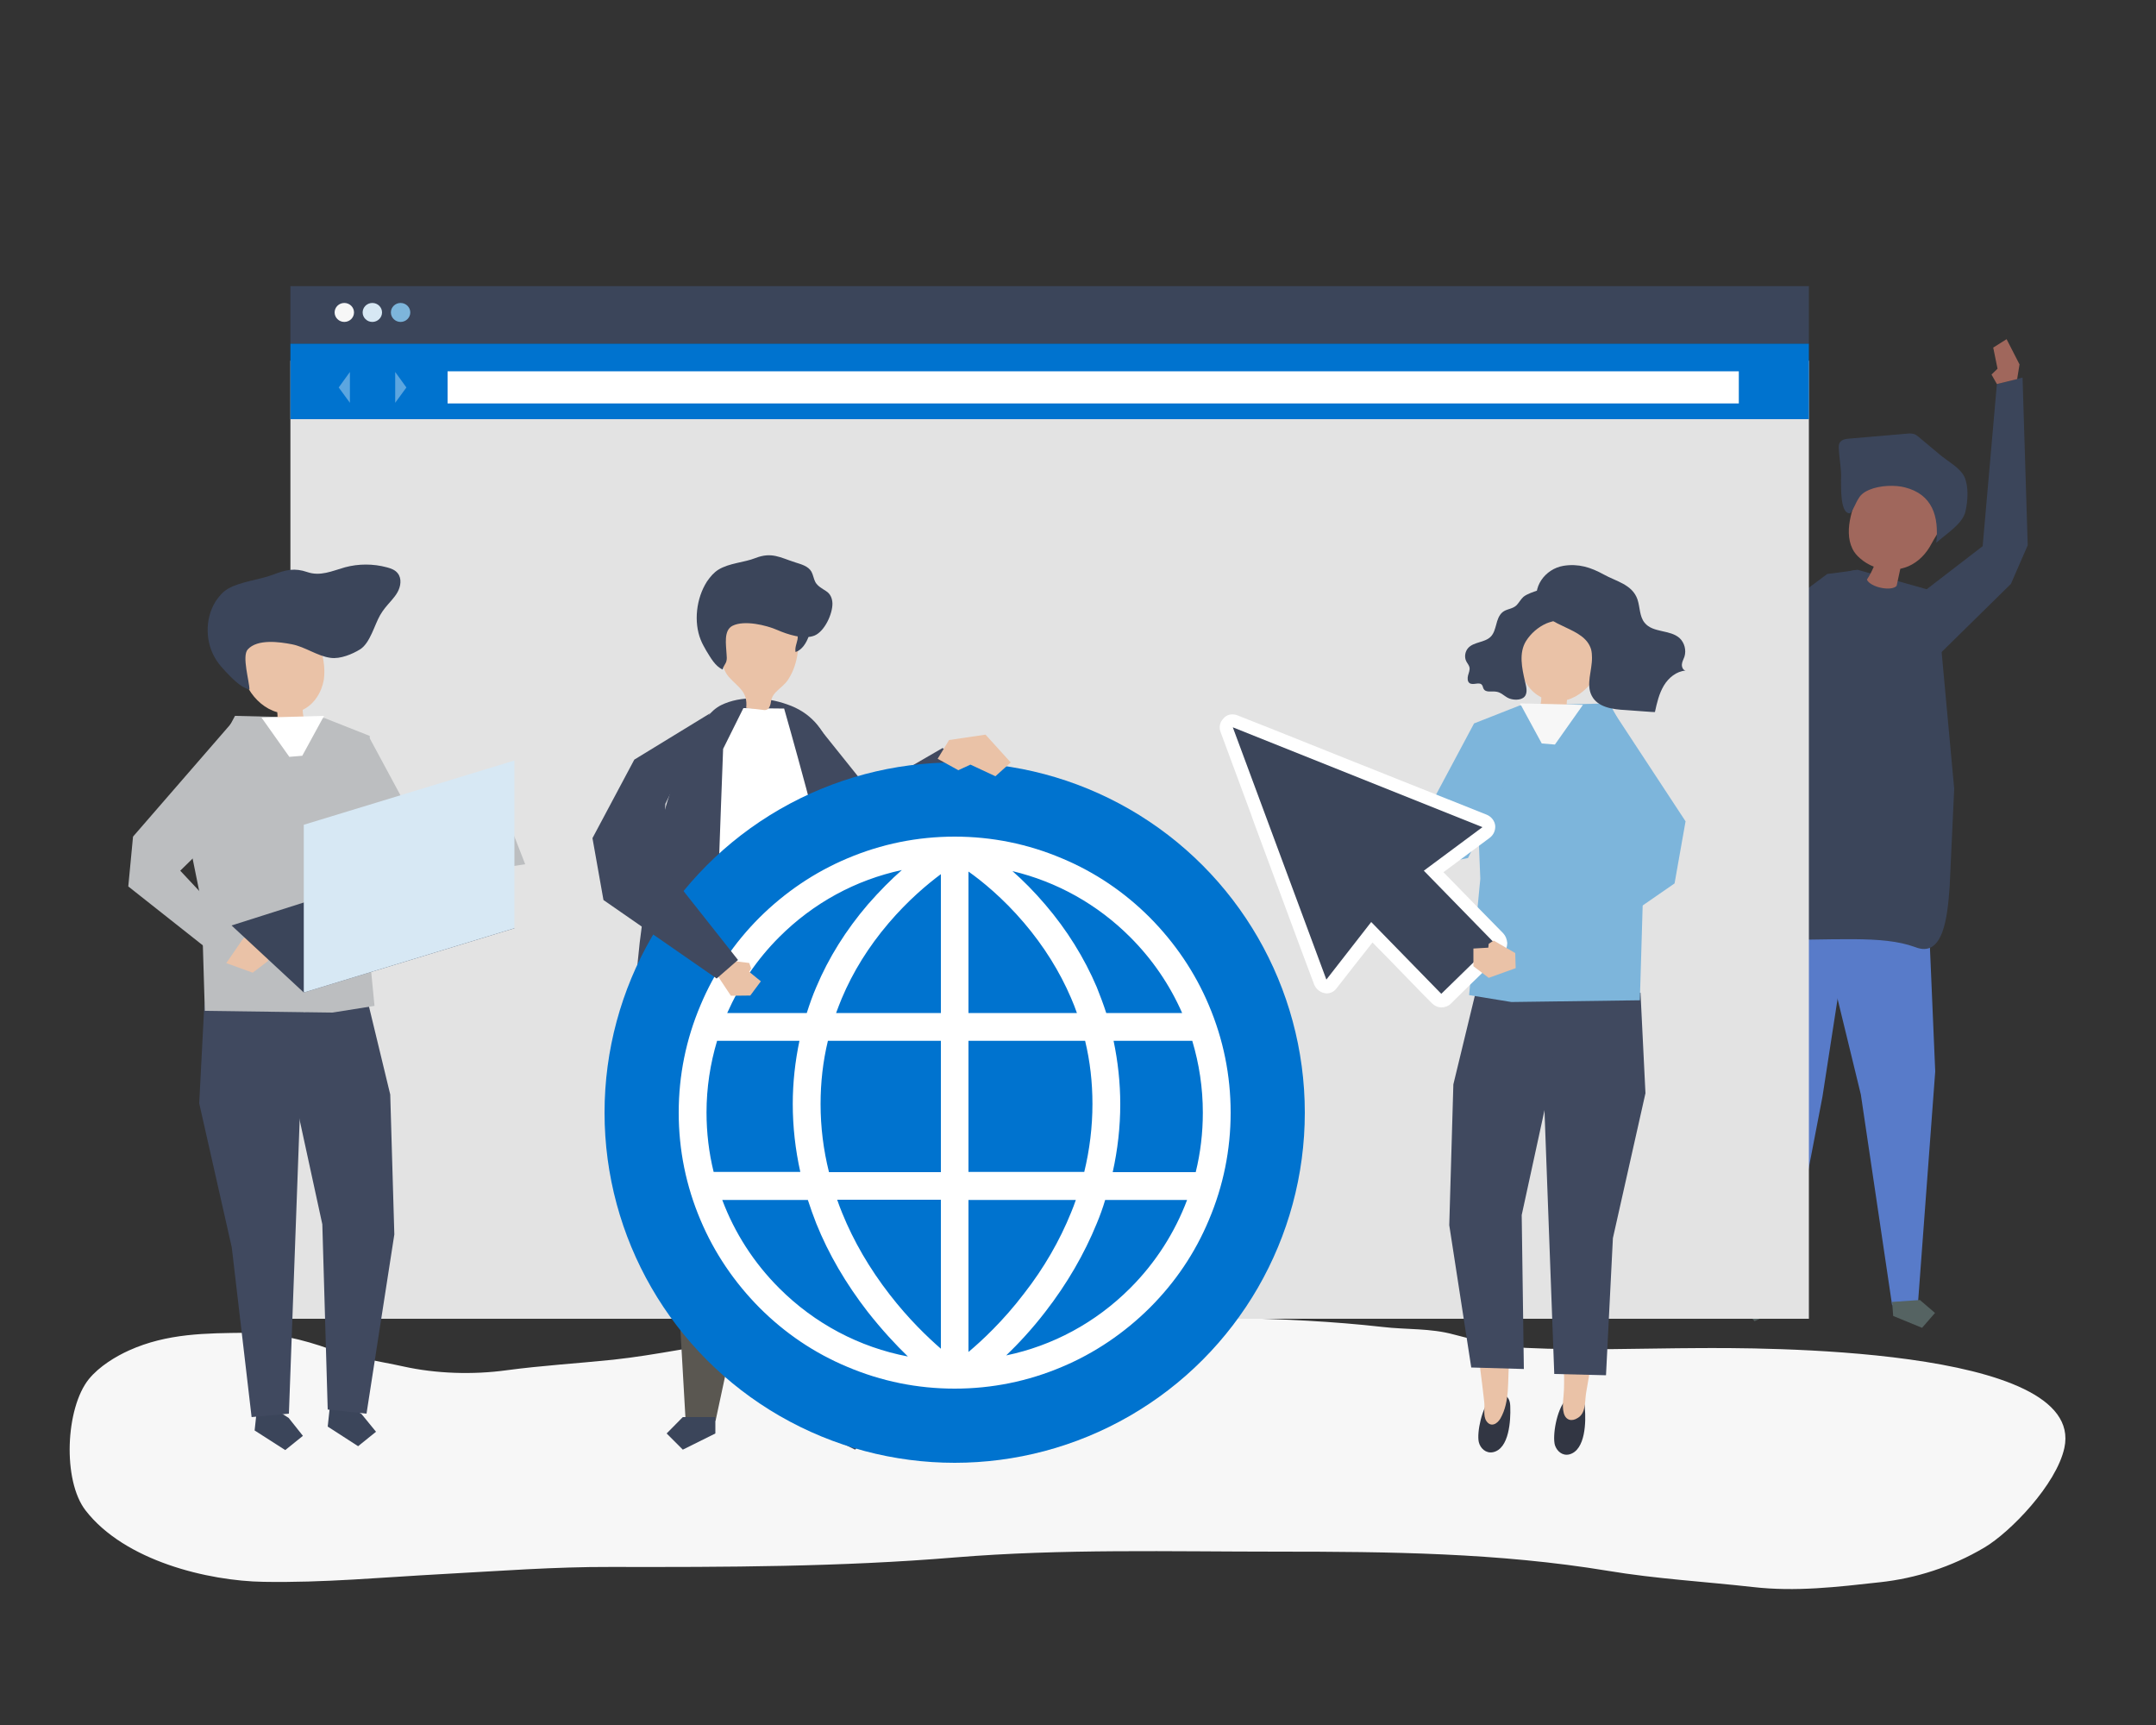 <?xml version="1.0" encoding="utf-8"?>
<!-- Generator: Adobe Illustrator 24.3.0, SVG Export Plug-In . SVG Version: 6.00 Build 0)  -->
<svg version="1.1" id="Layer_1" xmlns="http://www.w3.org/2000/svg" xmlns:xlink="http://www.w3.org/1999/xlink" x="0px" y="0px"
	 viewBox="0 0 1000 800" style="enable-background:new 0 0 1000 800;" xml:space="preserve">
<rect x="0" y="0" width="1000" height="800" fill="#333333" stroke="none"/>
<style type="text/css">
	.st0{fill:#F7F7F7;}
	.st1{fill:#587BC9;}
	.st2{fill:#556362;}
	.st3{fill:#3B455A;}
	.st4{fill:#A0675C;}
	.st5{fill:#E3E3E3;}
	.st6{fill:#0073CF;}
	.st7{fill:#FFFFFF;}
	.st8{fill:#D7E8F4;}
	.st9{fill:#7DB5DB;}
	.st10{opacity:0.36;}
	.st11{fill:#40495F;}
	.st12{fill:#BCBEC0;}
	.st13{fill:#EAC2A7;}
	.st14{fill:#5A5751;}
	.st15{fill:#323643;}
</style>
<g id="Shadow">
	<g>
		<path class="st0" d="M457,611c-27.1,0.1-54.2,0.9-81.3,4.6c-10.2,1.4-20.2,4.5-30.4,5.7c-20.4,2.5-40.5,7.1-61,9.3
			c-16.5,1.7-33.1,2.7-49.5,4.9c-15.4,2.1-32.5,1.6-47.8-1.8c-11.3-2.5-22.7-3.9-33.9-8c-12.5-4.5-26-7.7-39-7.6
			c-18.5,0.2-36.6,0.2-54.3,8.2c-6.2,2.8-13.8,7.4-18.6,13.3c-10.8,13.4-12.3,47-1.5,60.9c18.2,23.5,57,32.7,82.5,33.1
			c27.9,0.5,55.1-2.1,83.1-3.6c26-1.4,51.9-3.4,78-3.3c53.2,0.1,106.4,0,159.5-4.4c49.9-4.1,99.9-2.7,149.9-2.7
			c51.3,0,102.2,0.5,153.1,8.9c22.2,3.7,44.8,5,67.1,7.5c20,2.3,39.1,0,59-2.2c16.7-1.8,33.3-7.1,48.5-16.1
			c12-7.1,33.4-29.2,37.1-46.2c10.3-47.6-145.5-46.4-169.4-46.3c-26.8,0.1-53.7,1.2-80.5-0.1c-11.2-0.5-22.3-3.3-33.3-6.2
			c-10.9-3-22-2.2-33-3.5c-46.2-5.2-92.6-4.4-139-4.4C487.2,611.1,472.1,611,457,611z"/>
	</g>
</g>
<g>
	<g>
		<polygon class="st1" points="894.9,433.7 897.6,496.9 889.6,604.4 877.6,605.3 863.1,507.6 843,425 		"/>
		<polygon class="st2" points="878.1,610.3 891.5,615.8 897.5,608.9 890.5,602.9 877.6,603.8 		"/>
	</g>
	<g>
		<polygon class="st1" points="810.2,411.3 807.6,459.1 815.4,601.2 827.4,601.8 845.3,508.6 861.1,406.4 		"/>
		<polygon class="st2" points="827,606.8 813.8,612.7 807.6,605.9 814.4,599.7 827.4,600.4 		"/>
	</g>
	<g>
		<path class="st3" d="M898,274.5l-36.2-10.2c0,0-20.9-1.3-43,45c-12.3,25.8-21.9,68-28,100.5c0.1,4.8,1.7,26,23.7,26.1
			c37.7,0.3,58.2-2.3,73.7,3.3c13.1,5.3,15.1-13.7,16.1-28.2l2.1-45.2L898,274.5z"/>
	</g>
	<g>
		<path class="st4" d="M898.6,227.5c-8.9-3.6-18.2-7.1-27.8-6.8c-2.1,0.1-4.4,0.4-5.8,2c-0.5,0.6-0.9,1.4-1.2,2.1
			c-3.8,8.3-9,20.7-4.6,29.7c0.8,1.7,2.1,3.2,3.5,4.4c1.9,1.7,4.1,3,6.4,3.9c-0.9,2.1-1.9,4.1-3.2,6c1.6,3.6,11.4,5.6,13.8,2.9
			c0.6-2.6,1.1-5.3,1.7-7.9c1.3-0.3,2.6-0.7,3.8-1.2c4.7-2.1,8.2-5.8,10.6-10.3c2.6-4.9,6-9.3,8.5-14.3c0.9-1.8,1.7-3.9,1-5.8
			c-0.8-2-3-3-5-3.9C899.8,227.9,899.2,227.7,898.6,227.5z"/>
		<path class="st3" d="M866.9,227.2c5.1-2.2,12.2-2.3,16.5-1.2c12.9,3.2,16,13.5,14.7,25.7c4.4-4,12.1-8.6,13.5-14.4
			c1.1-4.8,1.6-11.4-0.4-16c-1.9-4.3-8-7.5-11.4-10.4c-3.3-2.7-6.5-5.5-9.8-8.2c-0.7-0.6-1.4-1.1-2.2-1.4c-1-0.3-2.1-0.3-3.1-0.2
			c-8.9,0.8-17.8,1.5-26.8,2.3c-1.7,0.1-3.7,0.4-4.6,1.9c-0.5,0.9-0.5,2-0.4,3.1c0.2,4.6,1.3,9.4,1,14c0.1,2.7-0.6,16.3,4.3,15.6
			c1.7-2,2.4-4.7,3.9-6.9C863.1,229.3,864.8,228.1,866.9,227.2z"/>
	</g>
	<polygon class="st3" points="861.8,264.3 847.5,266.2 789,309.8 783.1,326.5 800.2,369.8 809.1,356.5 803.9,325.8 821.8,317.2 
		851.2,272.9 	"/>
	<polygon class="st3" points="889.7,276.3 919.6,253.3 926.2,178.1 938.1,175.1 940.5,252.9 932.7,270.8 897.7,305.2 	"/>
	<polygon class="st4" points="935.6,175.8 936.7,169 930.7,157.3 924.5,161.2 926.5,171 923.7,173.7 926.2,178.1 	"/>
</g>
<rect x="134.7" y="167.3" class="st5" width="704.3" height="444.3"/>
<rect x="134.7" y="132.7" class="st3" width="704.3" height="26.7"/>
<rect x="134.7" y="159.4" class="st6" width="704.3" height="35"/>
<rect x="207.6" y="172.2" class="st7" width="598.9" height="14.9"/>
<g>
	<path class="st0" d="M164.2,144.9c0,2.4-2,4.4-4.5,4.4c-2.5,0-4.5-2-4.5-4.4s2-4.4,4.5-4.4C162.2,140.5,164.2,142.5,164.2,144.9z"
		/>
	<path class="st8" d="M177.2,144.9c0,2.4-2,4.4-4.5,4.4c-2.5,0-4.5-2-4.5-4.4s2-4.4,4.5-4.4C175.2,140.5,177.2,142.5,177.2,144.9z"
		/>
	<path class="st9" d="M190.3,144.9c0,2.4-2,4.4-4.5,4.4s-4.5-2-4.5-4.4s2-4.4,4.5-4.4C188.3,140.5,190.3,142.5,190.3,144.9z"/>
</g>
<g class="st10">
	<polygon class="st7" points="183.3,172.5 183.3,186.8 188.5,179.7 	"/>
	<polygon class="st7" points="162.3,186.8 162.3,172.5 157.1,179.7 	"/>
</g>
<g>
	<g id="XMLID_295_">
		<polygon class="st3" points="118.9,656 118.1,663.4 132.3,672.5 140.5,665.9 133.9,657.6 119.8,648.5 		"/>
		<polygon class="st3" points="152.8,654.2 152,661.6 166.1,670.7 174.4,664 167.7,655.8 153.6,646.7 		"/>
		<g id="XMLID_297_">
			<g id="XMLID_306_">
				<polygon class="st11" points="92.4,511.7 107.5,578.5 116.7,657.2 134,655.6 141,464.5 94.8,465.4 				"/>
			</g>
			<g id="XMLID_304_">
				<g id="XMLID_305_">
					<polygon class="st11" points="181,507.6 182.9,572.5 170,655.6 152,653.7 149.5,567.8 136.7,508.9 132.4,470.3 170.9,465.8 
											"/>
				</g>
			</g>
			<g id="XMLID_303_">
				<polygon class="st12" points="150.5,333 109,332 85,376.8 93.5,418.7 95,468.8 154.2,469.6 173.7,466.5 168.5,412.9 
					171.5,341.3 				"/>
			</g>
			<g id="XMLID_302_">
				<polygon class="st13" points="105,439.6 104.8,446.6 117.2,451.1 124.3,445.7 124.3,437.6 117.4,437.2 117.2,435.4 114.9,434 
									"/>
			</g>
			<g id="XMLID_301_">
				<polygon class="st12" points="107.6,335.1 61.7,388 59.5,411.1 104.8,446.9 112.9,435.1 83.6,403.8 112,376 				"/>
			</g>
			<g id="XMLID_300_">
				<polygon class="st12" points="152,360.1 173.6,403.3 196.9,408 243.6,400.8 237.9,386.2 195.1,386.2 170.9,341.3 				"/>
			</g>
			<g id="XMLID_298_">
				<g id="XMLID_299_">
					<path class="st13" d="M147.9,298.2c-6.3-18.2-30.3-11.4-35.2,4.8c-3.2,10.6,4.9,24.3,15.9,27.3c0,0.4,0.1,0.8,0.1,1.1
						c0,1.7,0.2,3.4,0.5,5.1c0.1,0.6,9.7-1.2,10.7-1.4c0.4-0.1,0.8-0.2,1-0.5c0.4-0.6-0.2-2.4-0.3-3c-0.1-0.8-0.2-1.6-0.2-2.4
						c5.4-2.6,8.8-8.2,9.8-14C151,309.6,149.8,303.7,147.9,298.2z"/>
				</g>
			</g>
		</g>
		<g id="XMLID_296_">
			<polygon class="st7" points="121.3,332.8 134.2,351 140.2,350.5 150.3,332 			"/>
		</g>
		<path class="st3" d="M176.3,285.3c0.7-1.2,1.5-2.4,2.4-3.5c1.9-2.4,4.2-4.5,5.7-7.2c1.5-2.7,2-6.3,0.1-8.7
			c-1.2-1.6-3.2-2.3-5.1-2.8c-6.3-1.7-13.1-1.7-19.4,0c-6,1.7-11.4,4.3-17.5,2.2c-5.8-2-9.9-1.1-15.8,1.2
			c-6.4,2.4-15.1,3.2-20.9,6.5c-2.4,1.4-4.3,3.6-5.8,5.9c-5.1,8.2-4.9,19.4,0.5,27.5c1.2,1.8,2.6,3.4,4.1,5
			c3.1,3.2,6.8,7.3,11.1,8.4c0-3.8-3.6-15.5-0.8-18.6c4.5-5,14.8-3.5,20.5-2.4c6.2,1.2,11.8,5.5,18,6.3c4.4,0.6,10-1.7,13.7-4
			C171.7,298.1,173.7,289.8,176.3,285.3z"/>
	</g>
	<g>
		<polygon class="st3" points="140.9,460.3 107.4,429.2 202.1,399.1 238.6,430.5 		"/>
		<polygon class="st8" points="140.9,460.3 238.6,430.5 238.6,352.7 140.9,382.5 		"/>
	</g>
</g>
<g>
	<polygon class="st11" points="377.4,334.4 403.2,366.6 437.2,346.9 450.3,357.5 423.4,391.5 401.7,409.1 370.4,368.9 	"/>
	<g>
		<g>
			<g>
				<polygon class="st14" points="404.5,438.6 405.6,534.9 395.4,658.9 381.4,658.9 364.7,544.5 345.6,429.9 				"/>
				<polygon class="st3" points="381.5,664.8 396.6,672.3 404.1,664.8 396.6,657.2 381.5,657.2 				"/>
			</g>
			<g>
				<polygon class="st14" points="308.8,438.6 308.6,494.3 318,658.9 331.9,658.9 355.3,549.7 367.7,429.9 				"/>
				<polygon class="st3" points="331.8,664.8 316.7,672.3 309.2,664.8 316.7,657.2 331.8,657.2 				"/>
			</g>
		</g>
		<path class="st11" d="M294.3,472.1c-0.3,8.8-0.1,20.7,3.6,21.1c0.7,0.1,1.4-0.2,2-0.5c6.5-3.1,11.1-7.6,17.5-10.6
			c6.7-3.2,14.3-4.9,21.7-6c11.1-1.8,22.3-2.8,33.5-2.9c9.6-0.1,19.5,4.3,28.6,6.7c3.5,0.9,6.3,3.5,9.2,5.5c4.3,2.9,6.2,4.1,5.6-1.9
			c-1-9.8-1.9-19.6-3.1-29.4c-2.4-19.5-5.7-39-11.2-57.9c-2.1-7.2-4.6-14.3-7-21.5c-3-8.7-6-17.3-8.9-26
			c-3.7-10.8-9.9-18.4-20.9-22.1c-9.4-3.3-21.2-4.1-30.4,0.4c-10.2,5.1-15.1,22.3-20,31.5c-4.3,8.1-9.8,30.1-11.5,38.8
			c-2,10.5-3.8,20.9-5.2,31.3c-1.6,11.5-2.7,23-3,34.5C294.7,464.4,294.5,467.9,294.3,472.1z"/>
		<path class="st7" d="M344.8,328.4l18.9,0.2c0,0,20.2,70.7,21,82.9c0.7,12,5.8,60.5,5.8,60.5s-20.9,0.5-45,3.4
			c-23.5,5-25.5,2.1-25.5,2.1s12.7-51,13.1-65.7c0.4-15,2.3-64.5,2.3-64.5L344.8,328.4z"/>
		<g>
			<path class="st13" d="M356.2,328.8c-0.2,0.2-0.5,0.3-0.8,0.4c-0.6,0.2-1.2,0.1-1.8,0c-2.5-0.3-5-0.6-7.5-0.9
				c0.8-7.6-3.6-9.4-8-14.3c-4.4-5-3.1-11.7-2.8-17.8c0.1-1.7,0.2-3.4,0.9-5c1.3-2.7,4.2-4.2,7-5.1c7.3-2.3,15.6-1.7,22,2.4
				c1.7,1.1,3.3,2.5,4.2,4.3c1.4,2.8,1.1,6.1,0.7,9.2c-0.6,4.8-2,9.4-4.7,13.4c-2.5,3.7-7.3,5.5-7.8,10
				C357.4,326.8,357,328.1,356.2,328.8z"/>
			<g>
				<path class="st3" d="M369.9,296.6c-0.4,1.9-1.3,3.9-0.9,5.8c3-1,5-4.2,6.1-7.3c0.5-1.4,0.8-3,0.7-4.5c-0.1-1.5-0.8-3-2-3.9
					c-1.7-1.2-4.7-0.7-5.2,1.4C368.2,290.3,370.5,293.7,369.9,296.6z"/>
				<path class="st3" d="M386.1,279.8c-0.1-2.3-0.9-4.4-3-5.7c-1.8-1.2-3.8-2.2-4.9-4.1c-0.8-1.5-1-3.3-1.8-4.8
					c-1.5-2.7-4.8-3.5-7.6-4.4c-7.1-2.3-10.9-4.9-18.4-2c-5.3,2.1-12.2,2.3-17.2,5.4c-2.1,1.3-3.8,3.3-5.3,5.5
					c-5,7.8-6.2,18.8-2.9,27c0.7,1.8,1.7,3.5,2.6,5.1c2,3.2,4.1,7.2,7.6,8.7c0.2-1.5,1.3-2.4,1.7-3.8c0.3-1.1,0.2-2.2,0.1-3.3
					c-0.2-4.3-1.5-11.1,2.8-13.2c5.4-2.7,15.6-0.3,20.8,2c4.6,2,12.4,4.6,17.3,2.5C382.5,292.7,386.2,284.7,386.1,279.8z"/>
			</g>
		</g>
	</g>
</g>
<circle id="XMLID_294_" class="st6" cx="442.8" cy="516" r="162.4"/>
<path id="XMLID_280_" class="st7" d="M560.7,466.2c-6.4-15.2-15.7-28.9-27.4-40.7c-11.8-11.8-25.4-21-40.7-27.4
	c-15.8-6.7-32.5-10.1-49.8-10.1s-34,3.4-49.8,10.1c-15.2,6.4-28.9,15.7-40.7,27.4c-11.8,11.8-21,25.4-27.4,40.7
	c-6.7,15.8-10.1,32.5-10.1,49.8s3.4,34,10.1,49.8c6.4,15.2,15.7,28.9,27.4,40.7c11.8,11.8,25.4,21,40.7,27.4
	c15.8,6.7,32.5,10.1,49.8,10.1s34-3.4,49.8-10.1c15.2-6.4,28.9-15.7,40.7-27.4c11.8-11.8,21-25.4,27.4-40.7
	c6.7-15.8,10.1-32.5,10.1-49.8C570.8,498.7,567.4,482,560.7,466.2z M380.6,512c0-10,1.1-19.8,3.4-29.3h52.4v60.9h-51.9
	C381.9,533.2,380.6,522.7,380.6,512z M474.9,427.9c9.2,10.8,16.6,22.6,21.9,35c1,2.3,1.9,4.6,2.7,6.9h-50.3v-65.6
	C455.3,408.5,465.1,416.4,474.9,427.9z M436.4,405.4v64.4h-48.6c0.8-2.2,1.7-4.5,2.6-6.7c5.2-12.4,12.5-24.1,21.7-34.9
	C421.1,417.6,430.2,410,436.4,405.4z M436.4,556.4v69.1c-6.1-5.3-15-13.8-23.8-25.2c-9.3-12-16.7-24.7-22-37.8c-0.8-2-1.6-4-2.3-6.1
	H436.4z M449.2,627v-70.5h49.8c-0.7,2-1.4,3.9-2.2,5.8c-5.3,13.1-12.6,25.8-21.9,37.7C465.3,612.6,455.4,621.8,449.2,627z
	 M449.2,543.6v-60.9h54.1c2.3,9.5,3.4,19.3,3.4,29.3c0,10.6-1.3,21.2-3.8,31.5H449.2z M516.5,482.7H553c3.2,10.7,4.9,21.8,4.9,33.3
	c0,9.4-1.1,18.7-3.3,27.6h-38.5c2.3-10.4,3.5-20.9,3.5-31.5C519.6,502.1,518.5,492.2,516.5,482.7z M524.2,434.6
	c10.3,10.3,18.4,22.2,24.1,35.2h-35.2c-1.3-4-2.8-8-4.4-12c-5.8-13.6-13.8-26.5-23.9-38.3c-5.2-6.1-10.4-11.3-15.2-15.5
	C490.1,408.9,508.9,419.3,524.2,434.6z M361.4,434.6c15.9-15.9,35.5-26.5,56.9-31.1c-4.9,4.3-10.3,9.7-15.8,16
	c-10.1,11.8-18.2,24.7-23.9,38.3c-1.7,3.9-3.1,7.9-4.4,12h-36.9C343,456.9,351.1,444.9,361.4,434.6z M332.6,482.7h38.2
	c-2,9.5-3.1,19.3-3.1,29.3c0,10.6,1.2,21.2,3.5,31.5H331c-2.2-8.9-3.3-18.2-3.3-27.6C327.7,504.5,329.4,493.4,332.6,482.7z
	 M361.4,597.4c-11.8-11.8-20.7-25.7-26.4-40.9h39.7c1.2,3.7,2.5,7.3,3.9,10.9c5.7,14.2,13.8,28,23.8,40.9
	c6.6,8.4,13.1,15.4,18.7,20.8C398.6,624.8,377.9,613.9,361.4,597.4z M524.2,597.4c-16,16-35.9,26.7-57.5,31.2
	c5.5-5.3,11.9-12.1,18.2-20.3c10-12.9,18-26.7,23.8-40.9c1.5-3.6,2.8-7.2,3.9-10.9h38C544.9,571.6,536,585.6,524.2,597.4z"/>
<polygon class="st13" points="440.2,343.2 457.1,340.7 468.8,353.6 461.7,360 450.1,354.6 444.5,357.2 434.9,351.9 "/>
<g>
	<g id="XMLID_259_">
		<g id="XMLID_261_">
			<g id="XMLID_276_">
				<g id="XMLID_278_">
					<path class="st15" d="M726.2,649.2c1.3-1.4,2.8-2.2,4.5-1.9c1.6,0.3,3.1,1.4,3.8,2.8c0.5,1,0.6,2.1,0.6,3.2
						c0.5,5.7,0.4,19.2-7.2,21.2c-3.2,0.8-5.8-1.5-6.7-4.3C720,666,721.9,654,726.2,649.2z"/>
				</g>
				<g id="XMLID_277_">
					<path class="st13" d="M723.5,563.2l0.4,34.8c-0.5,15.5,2,31,1.5,46.5c-0.1,3.6-1,7.3-0.1,10.8c0.9,3.4,3.7,4.1,6.5,2.3
						c3.9-2.3,3.2-7.8,3.9-11.8c1.8-10.9,3.8-21.8,5.7-32.8c0.9-5.4-1-12.9-0.6-18.3c0,0,5.6-29.2,5.6-29.2L723.5,563.2z"/>
				</g>
			</g>
			<g id="XMLID_275_">
				<polygon class="st11" points="763.2,507 748.1,574.2 744.9,637.8 720.9,637.2 714.3,459.5 760.9,460.4 				"/>
			</g>
			<g id="XMLID_270_">
				<g id="XMLID_272_">
					<g id="XMLID_274_">
						<path class="st15" d="M691.8,648c1.3-1.3,2.9-2,4.6-1.7c1.6,0.4,3,1.5,3.6,3.1c0.4,1,0.5,2.2,0.5,3.3
							c0.2,5.7-0.4,19.3-8.1,20.8c-3.2,0.6-5.8-1.8-6.5-4.7C684.9,664.4,687.3,652.5,691.8,648z"/>
					</g>
					<g id="XMLID_273_">
						<path class="st13" d="M704.5,568.1l-2,34.7c-0.2,9.7-1.5,19.2-2.5,28.8c-0.9,8.9,0.5,18.2-4.1,26.3c-1.5,2.5-4.4,4.2-6.5,1.1
							c-1.6-2.4-0.6-6.3-1-9c-1.2-11-2.8-22-4.1-33c-0.6-5.4,1.6-12.8,1.4-18.2c0,0-4.2-29.4-4.2-29.4L704.5,568.1z"/>
					</g>
				</g>
				<g id="XMLID_271_">
					<polygon class="st11" points="674.1,502.9 672.2,568.2 682.4,634.2 706.8,634.9 705.8,563.5 718.7,504.2 723,465.4 
						684.3,460.8 					"/>
				</g>
			</g>
			<g id="XMLID_269_">
				<polygon class="st9" points="704.8,327.2 746.5,326.2 770.7,371.2 762.1,413.4 760.6,463.9 701,464.7 681.4,461.5 686.6,407.6 
					683.7,335.5 				"/>
			</g>
			<g id="XMLID_268_">
				<polygon class="st9" points="747.9,329.3 781.8,380.9 776.7,409.7 724.2,446 714.3,437.4 749.4,393 748.1,365 				"/>
			</g>
			<g id="XMLID_267_">
				<polygon class="st9" points="702.7,354.5 680.9,397.9 657.5,402.6 599.1,377.1 609.1,365.7 662.4,375.4 683.7,335.5 				"/>
			</g>
			<g id="XMLID_262_">
				<g id="XMLID_266_">
					<path class="st13" d="M707.4,292.2c6.3-18.3,30.5-11.4,35.4,4.9c3.2,10.6-5,24.4-16,27.5c0,0.4-0.1,0.8-0.1,1.1
						c0,1.7-0.2,3.4-0.5,5.1c-0.1,0.6-9.7-1.2-10.8-1.4c-0.4-0.1-0.8-0.2-1-0.5c-0.4-0.6,0.2-2.4,0.3-3.1c0.1-0.8,0.2-1.6,0.2-2.4
						c-5.4-2.7-8.9-8.3-9.8-14C704.3,303.6,705.5,297.7,707.4,292.2z"/>
				</g>
				<g id="XMLID_263_">
					<g id="XMLID_265_">
						<path class="st3" d="M723.1,275.7c1.3,1.3,1.8,3.1,2.2,4.9c0.2,1.1,0.4,2.1,0.2,3.2c-0.9,4.2-5,3.9-8.2,5.3
							c-3.9,1.7-7.3,4.7-9.5,8.2c-3.4,5.5-1.9,12.5-0.5,18.6c0.5,2.1,1.5,5.3-0.2,7.2c-1.7,1.9-5.6,1.6-7.6,0.6
							c-1.8-0.9-3.3-2.6-5.4-2.9c-2.1-0.4-5,0.6-6-1.4c-0.3-0.5-0.3-1.2-0.7-1.7c-1.2-1.7-4.1,0.3-5.8-0.9c-1-0.7-1-2.3-0.7-3.5
							s0.9-2.5,0.7-3.7c-0.2-1.1-1-1.9-1.5-2.9c-1-1.9-0.6-4.5,0.8-6.1c2.6-3,7.7-2.5,10.5-5.3c1.5-1.5,2-3.6,2.6-5.7
							c0.5-2,1.2-4.2,2.8-5.6c1.9-1.7,4.7-1.4,6.7-3.4c1.1-1.2,1.9-2.7,3.1-3.8c1.7-1.4,4.9-2.4,7-3.1
							C717,272.5,720.7,273.2,723.1,275.7z"/>
					</g>
					<g id="XMLID_264_">
						<path class="st3" d="M738.4,304.9c0.1,6-2.9,12.5-0.1,17.8c2.8,5.4,9.8,6.3,15.7,6.6c1,0,13.5,1.1,13.6,0.9
							c0.9-4.2,1.9-8.5,4.1-12.2c2.2-3.7,5.9-6.7,10.1-7c-1.2-0.2-1.8-1.7-1.7-2.9c0.1-1.3,0.8-2.4,1.2-3.6c0.9-3,0-6.4-2.2-8.5
							c-4.4-4.1-12.5-2.4-16.3-7.2c-2.4-2.9-2.1-7.2-3.3-10.8c-2.4-7-10-8.4-15.7-11.6c-6-3.3-11.7-5.1-18.6-4
							c-8.6,1.4-15,10.2-11.7,18.4c4.3,10.6,21.3,9.7,24.5,20.4C738.3,302.5,738.4,303.7,738.4,304.9z"/>
					</g>
				</g>
			</g>
		</g>
		<g id="XMLID_260_">
			<polygon class="st0" points="734.2,326.9 721.2,345.3 715.1,344.8 705,326.2 			"/>
		</g>
	</g>
	<g>
		<g>
			<path class="st7" d="M668.5,465.1c-1.1,0-2.2-0.4-3-1.2L636.4,434l-18,23.1c-0.7,0.9-1.8,1.5-2.9,1.5c-1.8,0-3.6-1.2-4.2-3
				l-43.4-117c-0.6-1.5-0.2-3.1,0.9-4.2c0.7-0.9,1.7-1.4,2.9-1.4c0.5,0,1,0.1,1.5,0.3l115.8,46.3c1.6,0.6,2.6,1.9,2.8,3.5
				c0.2,1.5-0.5,3-1.8,4l-23.1,17.1l29.1,29.8c0.8,0.8,1.2,1.8,1.2,2.9c0,1.2-0.4,2.2-1.2,3l-24.4,23.8
				C670.7,464.7,669.6,465.1,668.5,465.1L668.5,465.1z M635.9,423.4c1.2,0,2.3,0.5,3.1,1.2l29.6,30.3L687,437l-29.5-30.3
				c-0.9-0.9-1.3-2-1.2-3.2c0.1-1.3,0.8-2.5,1.9-3.3l20.9-15.5l-100.1-40l37.5,101l16.4-20.9C633.6,423.9,634.7,423.4,635.9,423.4z"
				/>
			<g>
				<path class="st7" d="M697.2,432.8l-10.7-10.9l-17-17.4l21.4-15.9c1.9-1.4,2.8-3.6,2.6-5.8c-0.3-2.2-1.8-4.1-4-5l-39.4-15.7
					l-34.6-13.8L588,337.3l-7.1-2.8l-7.1-2.8c-0.7-0.3-1.5-0.4-2.2-0.4c-1.7,0-3.2,0.7-4.2,2c-1.6,1.6-2.1,3.9-1.3,6.1l14,37.8
					l0.7,2l1,2.8l22.3,60.1l2.7,7.2l2.7,7.2c0.9,2.4,3.4,4.2,5.9,4.2c1.7,0,3.3-0.8,4.4-2.2l9.7-12.4l7.1-9l6.4,6.5l17.3,17.8l2,2
					l2,2c1.1,1.1,2.6,1.8,4.3,1.8c1.6,0,3.2-0.6,4.3-1.7l7-6.9l17.4-16.9c1.2-1.1,1.8-2.7,1.8-4.4
					C698.9,435.4,698.3,434,697.2,432.8z M694.6,438.8c-8.1,7.9-16.3,15.9-24.4,23.8c-0.5,0.5-1.1,0.7-1.7,0.7
					c-0.6,0-1.2-0.2-1.6-0.7c-1.3-1.4-2.7-2.7-4-4.1c-8.9-9.1-17.8-18.2-26.7-27.3c-6.4,8.2-12.9,16.5-19.3,24.7
					c-0.4,0.5-0.9,0.7-1.5,0.7c-1,0-2.1-0.8-2.5-1.8c-1.8-4.8-3.6-9.6-5.3-14.4c-7.8-20.9-15.6-41.9-23.3-62.8
					c-4.9-13.3-9.8-26.5-14.8-39.8c-0.4-1-0.1-1.8,0.5-2.3c0.3-0.5,0.9-0.8,1.5-0.8c0.3,0,0.6,0.1,0.9,0.2c4.7,1.9,9.5,3.8,14.2,5.7
					c20.7,8.3,41.5,16.6,62.2,24.9c13.1,5.2,26.3,10.5,39.4,15.7c1.9,0.8,2.3,3,0.6,4.3c-8.3,6.1-16.5,12.3-24.8,18.4
					c0.7,0.7,1.4,1.4,2.1,2.1c9.5,9.7,19,19.5,28.5,29.2C695.5,436.3,695.5,437.9,694.6,438.8z"/>
				<path class="st7" d="M658.8,405.5c-1.2-1.2-0.8-2.8,0.5-3.7c7.9-5.8,15.7-11.7,23.6-17.5c-3.4-1.3-6.7-2.7-10.1-4
					c-20.7-8.3-41.5-16.6-62.2-24.9c-11.6-4.6-23.1-9.3-34.7-13.9c1.2,3.2,2.4,6.4,3.6,9.6c7.8,20.9,15.6,41.9,23.3,62.8
					c4.4,11.9,8.8,23.8,13.2,35.6c6.1-7.9,12.3-15.7,18.4-23.6c0.4-0.5,1-0.7,1.6-0.7c0.7,0,1.3,0.2,1.7,0.7c1.3,1.4,2.7,2.7,4,4.1
					c9,9.2,17.9,18.4,26.9,27.6c7-6.8,14-13.7,21-20.5c-0.8-0.8-1.5-1.6-2.3-2.4C677.8,424.9,668.3,415.2,658.8,405.5z M668.6,452.3
					l-10.9-11.1l-13.4-13.8l-2-2l-2-2c-1.1-1.1-2.7-1.8-4.4-1.8c-1.8,0-3.5,0.8-4.5,2.1l-7.4,9.4l-7,8.9l-4.3-11.6l-6.6-17.8
					l-1.1-2.9l-22.2-59.9l-0.7-1.8l19,7.6l7.9,3.2l31.1,12.4l31.1,12.4l3.9,1.6l-6.5,4.8l-11.8,8.8c-1.5,1.1-2.5,2.8-2.6,4.6
					c-0.1,1.7,0.5,3.4,1.7,4.7l13.4,13.7l14.8,15.2L668.6,452.3z"/>
			</g>
		</g>
		<polygon class="st3" points="571.8,337.3 615.2,454.3 636,427.6 668.5,460.9 680.7,449 692.9,437.1 660.4,403.8 687.6,383.6 		"/>
	</g>
	<g id="XMLID_258_">
		<polygon class="st13" points="702.8,442 703,449 690.5,453.5 683.4,448.1 683.4,439.9 690.3,439.5 690.5,437.7 692.8,436.2 		"/>
	</g>
</g>
<g>
	<g id="XMLID_257_">
		<polygon class="st13" points="336.1,445.2 331.7,450.8 339,461.8 348,461.7 352.9,455.1 347.5,450.7 348.4,449.1 347.5,446.6 		
			"/>
	</g>
	<g id="XMLID_256_">
		<polygon class="st11" points="329.2,330.9 294.2,352.3 274.8,388.7 279.9,417.4 332.4,453.8 342.3,445.2 307.2,400.8 308.6,372.8 
					"/>
	</g>
</g>
</svg>

